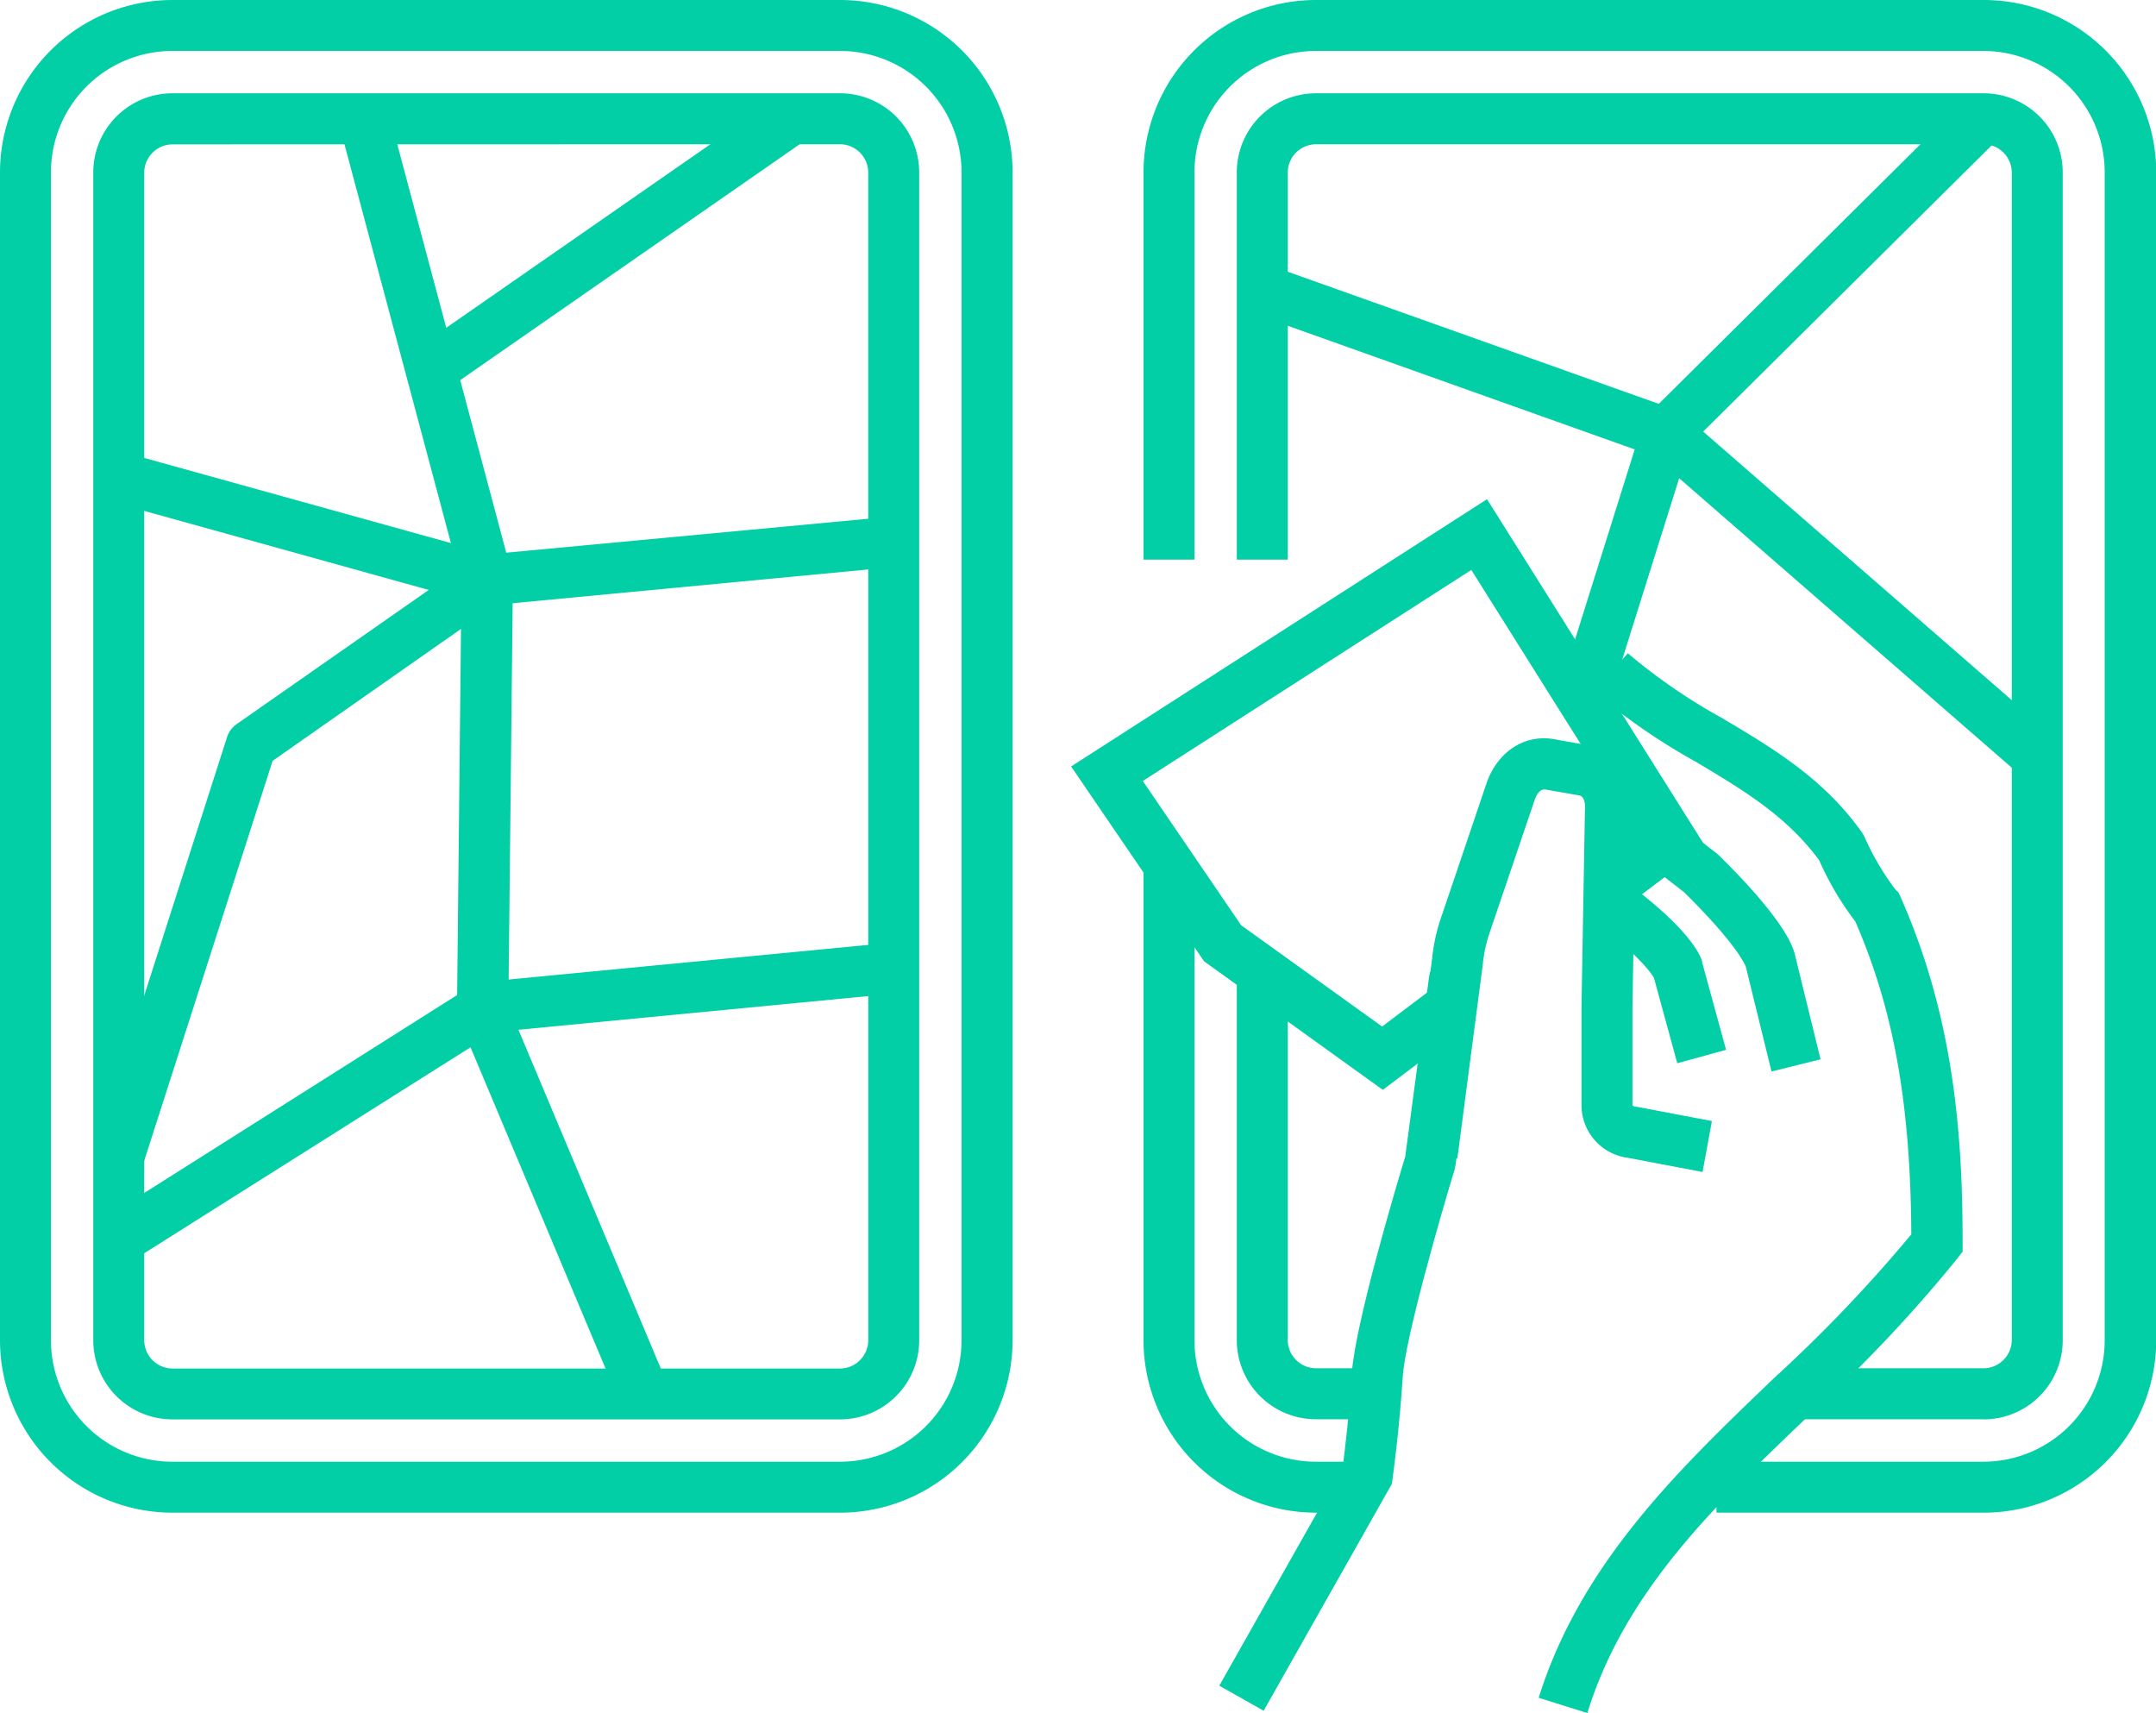 <svg id="Layer_1" data-name="Layer 1" xmlns="http://www.w3.org/2000/svg" width="179.83" height="142.86" viewBox="0 0 179.83 142.86">
  <defs>
    <style>
      .cls-1 {
        fill: #02cfa6;
      }
    </style>
  </defs>
  <title>work-otb-3</title>
  <path class="cls-1" d="M1775.85,610l-3.7-2.09,10.29-18.21c.15-1.13.56-4.5.76-7.8.26-4.15,3.84-16.08,4.46-18.12.2-1.48,1.62-12.14,1.89-14.25.05-.42.11-.8.17-1.13l4.19.75c0,.27-.1.58-.14.92-.29,2.27-1.92,14.45-1.92,14.45l-.07.34c-1.14,3.73-4.13,14.1-4.33,17.3-.26,4.19-.82,8.34-.85,8.51l-.05.4Z" transform="translate(-1670.45 -467.33)"/>
  <path class="cls-1" d="M1802.85,610.19l-4.06-1.27c3.52-11.24,11.73-19.1,19.67-26.7a121.24,121.24,0,0,0,11.41-11.95c-.06-10.88-1.47-18.74-4.67-26.09a25,25,0,0,1-3-5.08c-2.7-3.71-6.4-5.91-10.32-8.25a51.75,51.75,0,0,1-8.5-5.88l2.85-3.16a47.81,47.81,0,0,0,7.83,5.39c4.17,2.48,8.47,5,11.7,9.56l.17.28a22,22,0,0,0,2.6,4.45l.28.28.16.36c4.57,10.28,5.18,20.36,5.18,28.86v.72l-.44.57a118.78,118.78,0,0,1-12.28,13C1813.5,592.85,1806,600,1802.85,610.19Z" transform="translate(-1670.45 -467.33)"/>
  <path class="cls-1" d="M1818.21,556.69l-2.14-8.73c-.09-.25-.87-2-5.16-6.23l-7-5.42,2.61-3.36,7.24,5.65c5,4.91,6.2,7.34,6.42,8.42l2.12,8.65Zm-2.17-8.83,0,.07Z" transform="translate(-1670.45 -467.33)"/>
  <path class="cls-1" d="M1810.35,556l-1.95-7.13c-.17-.3-1.08-1.68-4.24-4.11l2.59-3.37c4.44,3.41,5.44,5.39,5.67,6.08l0,.1,2,7.31Z" transform="translate(-1670.45 -467.33)"/>
  <path class="cls-1" d="M1812.46,565.07l-6.21-1.18a4.44,4.44,0,0,1-3.89-4.26l0-8.35.29-16.53s.09-.91-.44-1.08l-2.81-.49c-.37-.08-.69.18-.92.79l-3.8,11.2h0a11.89,11.89,0,0,0-.55,2.58c-.31,2.38-2.12,16.17-2.12,16.17l-4.22-.55s1.81-13.79,2.12-16.17a15.13,15.13,0,0,1,.85-3.67l3.72-11c1-2.68,3.33-4.06,5.82-3.51l2.84.5a5.07,5.07,0,0,1,3.75,5.58l-.28,16.2,0,8.22h0l0,0a1,1,0,0,0,.21.11l.15,0,6.27,1.19Z" transform="translate(-1670.45 -467.33)"/>
  <polygon class="cls-1" points="115.34 90.89 100.43 80.17 89.34 63.92 124.03 41.63 142.24 70.59 135.46 75.71 132.9 72.31 136.56 69.55 122.72 47.53 95.32 65.13 103.52 77.16 115.28 85.61 119.62 82.33 122.18 85.73 115.34 90.89"/>
  <path class="cls-1" d="M1740.53,593.48h-55.71a14.39,14.39,0,0,1-14.37-14.37V481.7a14.39,14.39,0,0,1,14.37-14.37h55.71a14.39,14.39,0,0,1,14.38,14.38v97.41A14.39,14.39,0,0,1,1740.53,593.48Zm-55.71-121.9a10.13,10.13,0,0,0-10.12,10.12v97.41a10.13,10.13,0,0,0,10.12,10.12h55.71a10.13,10.13,0,0,0,10.12-10.12V481.7a10.13,10.13,0,0,0-10.12-10.12Z" transform="translate(-1670.45 -467.33)"/>
  <path class="cls-1" d="M1711.07,517.8a2.12,2.12,0,0,1-.57-.08l-30.71-8.53,1.14-4.1,27.13,7.53-9.3-34.84,4.11-1.1,10.26,38.44a2.13,2.13,0,0,1-2.05,2.67Z" transform="translate(-1670.45 -467.33)"/>
  <rect class="cls-1" x="1703.13" y="485.64" width="36.91" height="4.25" transform="translate(-1641.07 602) rotate(-34.79)"/>
  <path class="cls-1" d="M1740.53,585.7h-55.71a6.6,6.6,0,0,1-6.59-6.59V481.7a6.6,6.6,0,0,1,6.59-6.59h55.71a6.6,6.6,0,0,1,6.59,6.59v97.41A6.6,6.6,0,0,1,1740.53,585.7Zm-55.71-106.33a2.37,2.37,0,0,0-2.34,2.34v97.41a2.37,2.37,0,0,0,2.34,2.34h55.71a2.37,2.37,0,0,0,2.34-2.34V514.82l-31.6,3-.4-4.23,32-3V481.7a2.37,2.37,0,0,0-2.34-2.34Z" transform="translate(-1670.45 -467.33)"/>
  <path class="cls-1" d="M1681.49,572.47l-2.27-3.59,29.36-18.57.32-30.53-15.71,11-10.8,33.63-4-1.3,11-34.31a2.12,2.12,0,0,1,.81-1.09l19.69-13.75a2.13,2.13,0,0,1,3.34,1.77l-.38,35.81a2.13,2.13,0,0,1-1,1.77Z" transform="translate(-1670.45 -467.33)"/>
  <rect class="cls-1" x="1715.31" y="550.13" width="4.25" height="34.8" transform="translate(-1756.17 242.64) rotate(-22.8)"/>
  <rect class="cls-1" x="1710.61" y="547.71" width="34.46" height="4.25" transform="translate(-1715.16 -299.32) rotate(-5.5)"/>
  <path class="cls-1" d="M1835.91,593.48h-22.29v-4.25h22.29A10.13,10.13,0,0,0,1846,579.11V481.7a10.13,10.13,0,0,0-10.12-10.12H1780.2a10.13,10.13,0,0,0-10.12,10.12V514h-4.25V481.7a14.39,14.39,0,0,1,14.38-14.37h55.71a14.39,14.39,0,0,1,14.38,14.38v97.41A14.39,14.39,0,0,1,1835.91,593.48Zm-50.85,0h-4.86a14.39,14.39,0,0,1-14.37-14.37V539.43h4.25v39.68a10.13,10.13,0,0,0,10.12,10.12h4.86Zm50.85-7.79h-15.34v-4.25h15.34a2.37,2.37,0,0,0,2.34-2.34V481.7a2.37,2.37,0,0,0-2.34-2.34H1780.2a2.37,2.37,0,0,0-2.34,2.34V514h-4.25V481.7a6.6,6.6,0,0,1,6.59-6.59h55.71a6.6,6.6,0,0,1,6.59,6.59v97.41A6.6,6.6,0,0,1,1835.91,585.7Zm-49.85,0h-5.86a6.6,6.6,0,0,1-6.59-6.59v-31.7h4.25v31.7a2.37,2.37,0,0,0,2.34,2.34h5.86Z" transform="translate(-1670.45 -467.33)"/>
  <polygon class="cls-1" points="134.06 58.98 130 57.7 136.35 37.48 104.58 26.16 106 22.16 141.64 34.85 134.06 58.98"/>
  <rect class="cls-1" x="1804.03" y="488.24" width="37.28" height="4.25" transform="translate(-1487.15 958.47) rotate(-44.77)"/>
  <rect class="cls-1" x="1822.78" y="496.45" width="4.25" height="41" transform="translate(-1433.5 1086.87) rotate(-48.97)"/>
</svg>
